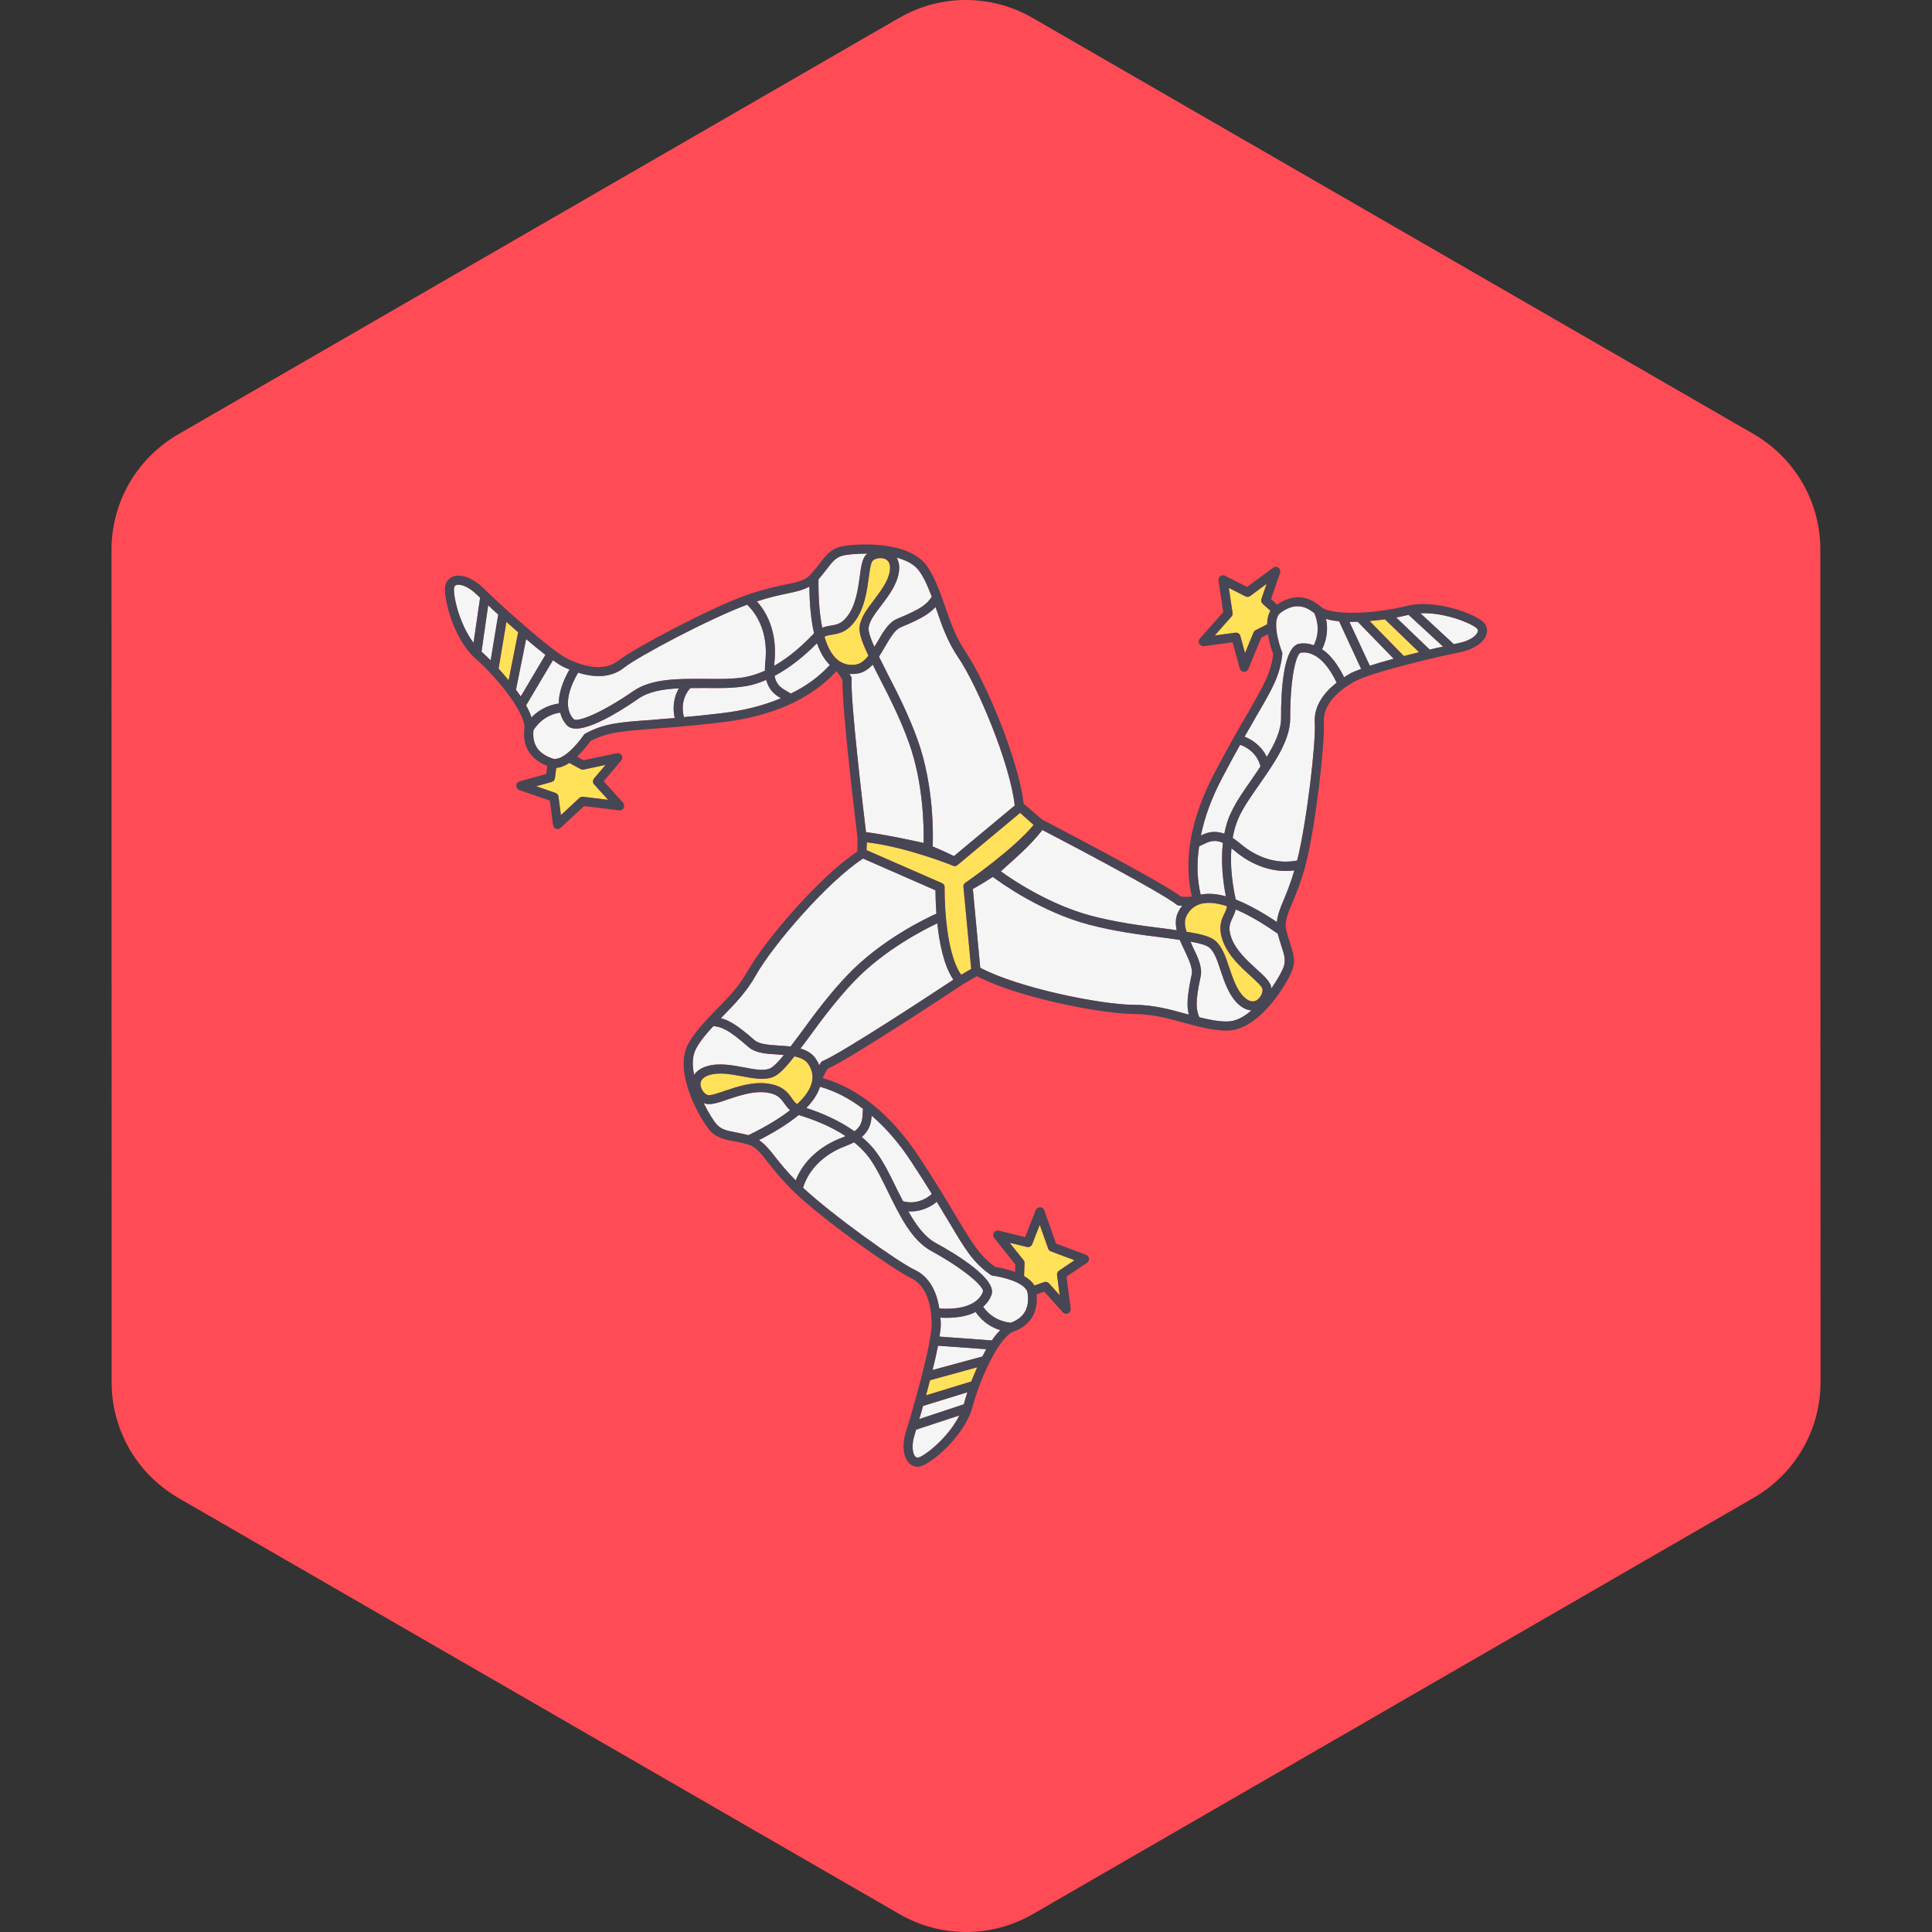 <?xml version="1.0" encoding="iso-8859-1"?>
<!-- Generator: Adobe Illustrator 19.0.0, SVG Export Plug-In . SVG Version: 6.00 Build 0)  -->
<svg xmlns="http://www.w3.org/2000/svg" xmlns:xlink="http://www.w3.org/1999/xlink" version="1.1" id="Layer_1" x="0px" y="0px" viewBox="0 0 512 512" style="enable-background:new 0 0 512 512;" xml:space="preserve">
<rect x="0" y="0" width="512" height="512" fill="#333333" stroke="none"/>
<path style="fill:#FF4B55;" d="M482.435,296.744l-0.014-81.491l-0.005-27.164l-0.008-42.485  c-0.001-11.607-5.715-22.388-15.14-28.946c-0.812-0.565-1.642-1.11-2.509-1.611l-23.711-13.684l-22.198-12.81L400.98,78.24  l-94.999-54.826l-19.995-11.539l-12.39-7.151c-10.918-6.301-24.37-6.298-35.287,0.006l-12.307,7.108l-19.995,11.548L111.02,78.247  L81.076,95.544l-22.191,12.818l-11.697,6.756c-0.841,0.486-1.648,1.015-2.439,1.561c-9.465,6.556-15.201,17.365-15.2,29.001  l0.007,42.41l0.005,27.164l0.014,81.491l0.005,27.164l0.007,42.486c0.003,11.607,5.715,22.388,15.14,28.946  c0.812,0.565,1.642,1.11,2.509,1.611l23.377,13.491l22.198,12.811l18.204,10.506l94.999,54.826l19.995,11.539l12.39,7.151  c10.92,6.301,24.37,6.298,35.287-0.006l12.307-7.108l19.995-11.548l94.989-54.863l27.325-15.782l22.191-12.818l14.319-8.27  c0.841-0.486,1.648-1.015,2.439-1.561c9.465-6.556,15.201-17.365,15.2-29.001l-0.008-42.41L482.435,296.744z"/>
<g>
	<path style="fill:#FFE15A;" d="M257.382,256.78l-2.673,1.545c-4.63-6.667-4.376-22.974-4.376-23.159   c0.049-0.484-0.241-0.919-0.677-1.112l-20.031-8.766l0.114-2.057c10.446,1.205,22.52,6.063,22.688,6.147   c0.411,0.26,0.93,0.195,1.297-0.109l16.62-13.857l3.577,3.197c-5.182,6.366-17.791,15.158-17.955,15.248   c-0.446,0.192-0.686,0.657-0.644,1.132L257.382,256.78z"/>
	<path style="fill:#FFE15A;" d="M330.062,158.044c0.407,0.209,0.898,0.169,1.268-0.105l4.343-3.215l-1.38,4.009   c-0.155,0.456-0.021,0.965,0.339,1.295l2.046,1.827c-0.607,1.026-0.847,2.289-0.872,3.605l-3.03,1.538   c-0.256,0.131-0.46,0.35-0.57,0.616l-2.261,5.472l-1.238-4.538c-0.159-0.597-0.729-0.962-1.328-0.88l-5.455,0.746l4.426-5.015   c0.236-0.269,0.341-0.626,0.289-0.978l-0.986-6.622L330.062,158.044z"/>
	<path style="fill:#FFE15A;" d="M280.658,336.743c-0.38,0.255-0.584,0.704-0.524,1.16l0.704,5.357l-2.835-3.152   c-0.324-0.356-0.834-0.486-1.296-0.332l-2.591,0.901c-0.602-1.028-1.59-1.852-2.729-2.512l0.126-3.397   c0.009-0.287-0.082-0.571-0.262-0.799l-3.688-4.632l4.569,1.12c0.6,0.151,1.195-0.17,1.415-0.735l1.994-5.131l2.236,6.305   c0.12,0.337,0.382,0.602,0.716,0.727l6.268,2.352L280.658,336.743z"/>
	<path style="fill:#FFE15A;" d="M148.004,211.115c-0.059-0.454-0.369-0.836-0.802-0.987l-5.107-1.765l4.088-1.128   c0.464-0.13,0.807-0.529,0.877-1.011l0.351-2.721c1.19-0.079,2.367-0.595,3.468-1.32l2.983,1.631   c0.254,0.137,0.549,0.181,0.831,0.122l5.792-1.23l-3.043,3.587c-0.404,0.469-0.381,1.145,0.025,1.593l3.698,4.078l-6.638-0.817   c-0.356-0.044-0.71,0.074-0.97,0.315l-4.905,4.558L148.004,211.115z"/>
</g>
<g>
	<path style="fill:#F5F5F5;" d="M254.249,375.104c-2.949,5.947-9.332,10.88-10.928,11.169c-0.29,0.049-0.532-0.049-0.774-0.29   c-0.726-0.822-1.063-3.047-0.096-5.996c0.096-0.29,0.194-0.677,0.339-1.112L254.249,375.104z"/>
	<path style="fill:#F5F5F5;" d="M256.376,368.963c-0.387,1.161-0.726,2.321-0.967,3.192l-11.798,3.916   c0.339-1.063,0.677-2.224,1.016-3.482L256.376,368.963z"/>
</g>
<path style="fill:#FFE15A;" d="M258.987,362.339c-0.58,1.306-1.112,2.563-1.596,3.771l-11.992,3.675  c0.339-1.306,0.726-2.659,1.063-4.013L258.987,362.339z"/>
<g>
	<path style="fill:#F5F5F5;" d="M261.357,357.551c-0.339,0.629-0.677,1.257-1.016,1.934l-13.2,3.578   c0.58-2.273,1.063-4.497,1.451-6.431L261.357,357.551z"/>
	<path style="fill:#F5F5F5;" d="M265.08,352.522c-0.774,0.726-1.498,1.645-2.224,2.708l-13.877-1.015   c0.194-1.257,0.339-2.369,0.339-3.192c0-0.629-0.047-1.208-0.096-1.837c0.532,0.049,1.112,0.049,1.596,0.049   c3.482,0,5.948-0.629,7.737-1.547C260.535,350.588,263.098,351.894,265.08,352.522z"/>
	<path style="fill:#F5F5F5;" d="M267.885,350.539c-0.871-0.097-4.739-0.484-7.35-4.255c1.306-1.112,1.934-2.321,2.224-3.143   c1.451-4.061-8.655-10.396-14.845-13.781c-2.902-1.596-5.174-4.739-7.204-8.365c0.241,0.049,0.435,0.049,0.677,0.049   c3.094,0,5.561-1.451,6.867-2.563c1.161,1.934,2.224,3.724,3.192,5.271c4.4,7.447,6.431,10.831,11.122,14.12   c0.145,0.097,0.339,0.194,0.532,0.194c2.272,0.29,8.849,1.741,9.236,4.642C272.865,346.672,271.414,349.186,267.885,350.539z"/>
	<path style="fill:#F5F5F5;" d="M260.486,342.319c-0.532,1.547-2.755,5.029-11.557,4.449c-0.774-5.029-2.998-8.606-6.528-10.251   c-4.594-2.176-21.759-14.459-29.593-21.759c1.547-4.932,5.61-8.945,11.363-11.073c0.822-0.339,1.547-0.629,2.176-0.967   c1.547,1.257,2.95,2.659,4.11,4.255c1.79,2.514,3.337,5.706,4.98,9.091c3.047,6.19,6.19,12.62,11.314,15.425   C256.231,336.711,260.922,341.207,260.486,342.319z"/>
	<path style="fill:#F5F5F5;" d="M246.947,316.401c-0.919,0.918-3.965,2.998-7.639,1.934c-0.581-1.112-1.112-2.224-1.692-3.337   c-1.692-3.482-3.288-6.769-5.222-9.429c-1.112-1.596-2.514-2.998-4.013-4.255c2.176-1.886,2.514-3.916,2.611-5.657   c3.82,3.288,7.398,7.398,10.686,12.475C243.755,311.276,245.447,313.983,246.947,316.401z"/>
	<path style="fill:#F5F5F5;" d="M228.717,293.867c-0.049,0.387-0.096,0.822-0.096,1.257c-0.096,1.645-0.241,3.24-2.176,4.69   c-4.061-2.902-8.753-4.884-12.765-6.19c1.837-1.886,3.047-3.771,3.626-5.608c0,0,0,0,0.049,0   C221.319,289.13,225.139,291.112,228.717,293.867z"/>
	<path style="fill:#F5F5F5;" d="M224.076,301.073c-0.241,0.096-0.435,0.241-0.725,0.339c-6.045,2.224-10.492,6.335-12.475,11.412   c-2.369-2.369-4.061-4.498-5.416-6.19c-1.498-1.934-2.757-3.433-4.304-4.498c4.351-2.224,7.833-4.449,10.493-6.624   c0.049,0,0.049,0,0.096,0C215.517,296.673,220.111,298.414,224.076,301.073z"/>
	<path style="fill:#F5F5F5;" d="M209.376,294.206c-2.514,1.983-6.045,4.206-11.024,6.624c-1.161-0.29-2.321-0.532-3.288-0.725   c-2.369-0.435-3.916-0.774-5.126-2.128c-0.725-0.774-2.127-2.949-3.482-5.706c0.194,0.096,0.387,0.194,0.581,0.241   c1.402,0.339,3.384-0.29,5.851-1.161c3.047-1.016,6.769-2.273,10.155-1.837c3.047,0.387,3.868,1.596,4.835,2.949   C208.311,293.046,208.747,293.675,209.376,294.206z"/>
</g>
<path style="fill:#FFE15A;" d="M215.129,286.953c-0.387,1.5-1.451,3.385-3.869,5.657c-0.58-0.387-0.967-0.918-1.402-1.547  c-1.063-1.5-2.418-3.385-6.479-3.916c-3.916-0.532-7.978,0.822-11.267,1.934c-1.837,0.629-3.771,1.306-4.545,1.112  c-0.822-0.194-1.886-1.498-1.934-2.804c-0.049-1.5,1.306-2.176,2.418-2.514c2.514-0.774,5.561-0.194,8.559,0.339  c3.047,0.58,5.947,1.112,8.269,0.194c1.596-0.629,3.433-2.611,5.657-5.464c1.547,0.339,2.853,0.871,3.626,1.982  C215.274,283.52,215.564,285.212,215.129,286.953z"/>
<g>
	<path style="fill:#F5F5F5;" d="M207.731,279.604c-1.498,1.837-2.804,3.192-3.771,3.578c-1.645,0.677-4.208,0.194-6.916-0.339   c-3.094-0.58-6.624-1.208-9.671-0.29c-1.837,0.532-2.853,1.451-3.433,2.321c-0.532-2.659-0.532-5.222,0.677-7.253   c1.208-2.127,2.804-3.916,4.449-5.706c2.176,0.29,3.771,0.726,9.284,5.561c1.886,1.643,4.932,1.837,7.882,1.982   C206.715,279.506,207.248,279.555,207.731,279.604z"/>
	<path style="fill:#F5F5F5;" d="M252.653,259.633c-5.416,3.578-29.544,19.438-34.573,21.518c-0.241,0.096-0.435,0.29-0.58,0.484   c-0.145,0.241-0.241,0.435-0.387,0.677c-0.241-0.629-0.58-1.208-0.967-1.79c-0.967-1.402-2.418-2.176-4.014-2.659   c0.726-0.918,1.451-1.886,2.224-2.949c3.482-4.787,7.494-10.155,12.089-14.941c7.882-8.22,18.422-13.636,21.953-15.28   C248.929,249.817,250.09,255.861,252.653,259.633z"/>
	<path style="fill:#F5F5F5;" d="M248.155,242.129c-2.514,1.112-14.457,6.769-23.452,16.151c-4.739,4.932-8.946,10.59-12.282,15.183   c-1.016,1.353-1.983,2.659-2.902,3.868c-1.063-0.096-2.128-0.194-3.143-0.241c-2.659-0.194-5.174-0.339-6.431-1.451   c-4.642-4.061-6.818-5.271-8.898-5.802c0.194-0.194,0.339-0.387,0.532-0.58c3.047-3.095,6.238-6.335,8.753-10.831   c4.351-7.785,18.906-24.758,28.383-30.899l19.197,8.414C247.914,237.1,247.963,239.372,248.155,242.129z"/>
	<path style="fill:#F5F5F5;" d="M125.488,170.347c-4.003-5.296-5.562-13.21-5.109-14.767c0.086-0.281,0.281-0.454,0.605-0.562   c1.06-0.281,3.2,0.41,5.407,2.593c0.216,0.216,0.519,0.476,0.844,0.8L125.488,170.347z"/>
	<path style="fill:#F5F5F5;" d="M130.03,174.995c-0.865-0.865-1.752-1.686-2.423-2.292l1.768-12.305   c0.8,0.779,1.687,1.6,2.661,2.464L130.03,174.995z"/>
</g>
<path style="fill:#FFE15A;" d="M134.79,180.291c-0.908-1.102-1.796-2.141-2.661-3.113l2.072-12.37  c1.016,0.886,2.054,1.837,3.114,2.746L134.79,180.291z"/>
<g>
	<path style="fill:#F5F5F5;" d="M138.014,184.55c-0.411-0.584-0.822-1.167-1.276-1.773l2.698-13.409   c1.773,1.535,3.548,2.962,5.105,4.171L138.014,184.55z"/>
	<path style="fill:#F5F5F5;" d="M140.848,190.128c-0.304-1.016-0.801-2.076-1.428-3.2l7.109-11.962   c1.038,0.735,1.968,1.361,2.704,1.728c0.562,0.281,1.103,0.497,1.687,0.735c-0.281,0.454-0.54,0.973-0.756,1.406   c-1.556,3.114-2.096,5.602-2.073,7.613C144.61,186.925,142.297,188.635,140.848,190.128z"/>
	<path style="fill:#F5F5F5;" d="M141.37,193.522c0.475-0.735,2.551-4.023,7.091-4.674c0.411,1.665,1.212,2.768,1.818,3.394   c2.985,3.113,13.168-3.098,18.962-7.122c2.724-1.882,6.551-2.511,10.703-2.707c-0.151,0.195-0.237,0.367-0.346,0.584   c-1.383,2.768-1.187,5.622-0.776,7.288c-2.249,0.174-4.325,0.326-6.141,0.5c-8.628,0.609-12.564,0.913-17.601,3.64   c-0.151,0.086-0.324,0.216-0.411,0.39c-1.275,1.903-5.511,7.138-8.28,6.187C142.604,199.707,141.003,197.285,141.37,193.522z"/>
	<path style="fill:#F5F5F5;" d="M152.029,190.578c-1.147-1.167-3.267-4.712,1.185-12.327c4.845,1.555,9.04,1.165,12.088-1.258   c3.999-3.137,22.658-13.005,32.69-16.75c3.72,3.588,5.496,9.015,4.827,15.113c-0.065,0.887-0.129,1.666-0.107,2.378   c-1.816,0.822-3.698,1.451-5.643,1.776c-3.049,0.477-6.596,0.435-10.358,0.392c-6.898-0.041-14.056-0.102-18.856,3.229   C158.949,189.277,152.829,191.464,152.029,190.578z"/>
	<path style="fill:#F5F5F5;" d="M181.265,190.048c-0.411-1.232-0.91-4.887,1.685-7.699c1.255-0.022,2.487-0.001,3.74-0.024   c3.871,0.042,7.525,0.084,10.77-0.459c1.924-0.281,3.805-0.91,5.6-1.688c0.715,2.789,2.381,3.999,3.894,4.864   c-4.649,1.948-9.925,3.313-15.936,3.985C187.277,189.483,184.098,189.787,181.265,190.048z"/>
	<path style="fill:#F5F5F5;" d="M209.57,183.81c-0.325-0.216-0.692-0.454-1.082-0.649c-1.427-0.821-2.79-1.665-3.224-4.043   c4.411-2.337,8.28-5.647,11.242-8.654c0.866,2.487,2.013,4.411,3.397,5.751c0,0,0,0-0.021,0.044   C217.115,179.309,213.635,181.839,209.57,183.81z"/>
	<path style="fill:#F5F5F5;" d="M205.2,176.437c0.021-0.26-0.021-0.497,0.021-0.8c0.711-6.401-0.978-12.218-4.634-16.261   c3.179-1.061,5.838-1.625,7.958-2.079c2.399-0.476,4.303-0.931,5.946-1.841c0.045,4.887,0.479,8.996,1.237,12.348   c-0.021,0.044-0.021,0.044-0.044,0.086C212.96,170.746,209.35,174.078,205.2,176.437z"/>
	<path style="fill:#F5F5F5;" d="M217.911,166.355c-0.65-3.135-1.062-7.287-1-12.823c0.779-0.909,1.513-1.838,2.118-2.618   c1.448-1.924,2.442-3.158,4.194-3.634c1.016-0.304,3.589-0.585,6.661-0.565c-0.172,0.13-0.346,0.26-0.476,0.411   c-0.93,1.103-1.253,3.158-1.577,5.752c-0.452,3.179-0.992,7.072-2.894,9.905c-1.707,2.552-3.157,2.748-4.8,3.008   C219.425,165.922,218.667,166.03,217.911,166.355z"/>
</g>
<path style="fill:#FFE15A;" d="M221.828,174.744c-1.168-1.016-2.379-2.81-3.333-5.99c0.605-0.346,1.253-0.455,2.011-0.562  c1.816-0.281,4.109-0.65,6.399-4.046c2.227-3.265,2.83-7.504,3.304-10.943c0.259-1.924,0.517-3.958,1.036-4.564  c0.541-0.649,2.183-1.017,3.373-0.477c1.362,0.626,1.363,2.141,1.17,3.287c-0.432,2.596-2.312,5.061-4.128,7.505  c-1.881,2.466-3.653,4.824-3.868,7.311c-0.151,1.708,0.801,4.238,2.359,7.503c-0.995,1.233-2.053,2.163-3.394,2.358  C224.834,176.408,223.191,175.911,221.828,174.744z"/>
<g>
	<path style="fill:#F5F5F5;" d="M231.709,171.41c-0.973-2.162-1.602-3.935-1.516-4.974c0.129-1.773,1.707-3.85,3.393-6.035   c1.902-2.509,4.041-5.386,4.581-8.521c0.345-1.882-0.023-3.2-0.542-4.109c2.617,0.712,4.91,1.858,6.186,3.846   c1.363,2.032,2.251,4.259,3.117,6.529c-1.232,1.817-2.334,3.049-9.124,5.821c-2.313,0.952-3.848,3.592-5.296,6.165   C232.25,170.545,231.969,170.998,231.709,171.41z"/>
	<path style="fill:#F5F5F5;" d="M229.501,220.52c-0.781-6.443-4.186-35.117-3.8-40.545c0.021-0.26-0.065-0.519-0.172-0.735   c-0.151-0.237-0.281-0.411-0.432-0.649c0.67,0.065,1.341,0.021,2.033-0.066c1.687-0.239,3.027-1.191,4.173-2.402   c0.497,1.06,1.038,2.141,1.645,3.308c2.727,5.254,5.735,11.243,7.964,17.491c3.831,10.725,3.966,22.575,3.859,26.468   C240.031,222.351,234.545,221.177,229.501,220.52z"/>
	<path style="fill:#F5F5F5;" d="M247.169,224.32c0.129-2.746,0.405-15.959-3.968-28.197c-2.294-6.443-5.476-12.735-8.094-17.773   c-0.757-1.513-1.493-2.962-2.164-4.324c0.562-0.909,1.123-1.817,1.621-2.703c1.361-2.293,2.614-4.478,4.171-5.105   c5.708-2.338,7.762-3.744,9.167-5.366c0.086,0.26,0.195,0.476,0.281,0.735c1.407,4.108,2.879,8.411,5.778,12.67   c5.02,7.372,13.699,27.977,14.957,39.201l-16.106,13.414C251.776,226.351,249.721,225.379,247.169,224.32z"/>
	<path style="fill:#F5F5F5;" d="M376.419,162.518c6.632-0.307,14.042,2.879,15.07,4.134c0.182,0.23,0.216,0.489,0.121,0.817   c-0.367,1.033-2.147,2.408-5.196,2.994c-0.301,0.056-0.686,0.159-1.136,0.244L376.419,162.518z"/>
	<path style="fill:#F5F5F5;" d="M370.017,163.638c1.202-0.225,2.382-0.492,3.259-0.704l9.15,8.415   c-1.095,0.22-2.273,0.487-3.536,0.802L370.017,163.638z"/>
</g>
<path style="fill:#FFE15A;" d="M362.958,164.57c1.423-0.126,2.781-0.271,4.071-0.435l9.034,8.701  c-1.306,0.337-2.677,0.656-4.025,1.017L362.958,164.57z"/>
<g>
	<path style="fill:#F5F5F5;" d="M357.622,164.821c0.714-0.009,1.428-0.019,2.184-0.051l9.535,9.805   c-2.268,0.596-4.449,1.252-6.327,1.853L357.622,164.821z"/>
	<path style="fill:#F5F5F5;" d="M351.418,164.007c1.01,0.325,2.166,0.512,3.447,0.631l5.847,12.627   c-1.193,0.441-2.236,0.855-2.954,1.253c-0.55,0.305-1.033,0.629-1.56,0.976c-0.216-0.489-0.497-0.996-0.732-1.418   c-1.69-3.044-3.437-4.895-5.107-6.013C351.933,168.92,351.831,166.045,351.418,164.007z"/>
	<path style="fill:#F5F5F5;" d="M348.323,162.517c0.337,0.807,1.877,4.378-0.154,8.491c-1.606-0.602-2.968-0.565-3.828-0.42   c-4.255,0.702-4.889,12.613-4.845,19.667c0.013,3.312-1.632,6.823-3.818,10.36c-0.075-0.235-0.169-0.404-0.286-0.615   c-1.502-2.706-3.968-4.158-5.573-4.76c1.128-1.953,2.176-3.751,3.059-5.349c4.375-7.462,6.349-10.88,6.947-16.577   c0.015-0.174,0.005-0.39-0.089-0.559c-0.85-2.128-2.773-8.581-0.424-10.328C342.525,160.039,345.426,160.088,348.323,162.517z"/>
	<path style="fill:#F5F5F5;" d="M344.727,172.975c1.611-0.286,5.735-0.031,9.499,7.945c-4.021,3.117-6.071,6.798-5.795,10.682   c0.327,5.072-2.081,26.042-4.662,36.435c-5.064,1.041-10.543-0.564-15.197-4.561c-0.695-0.555-1.301-1.048-1.902-1.433   c0.349-1.963,0.894-3.87,1.726-5.658c1.331-2.784,3.369-5.686,5.531-8.766c3.933-5.667,8.03-11.537,7.995-17.379   C341.887,179.417,343.543,173.134,344.727,172.975z"/>
	<path style="fill:#F5F5F5;" d="M328.636,197.391c1.25,0.357,4.546,2.012,5.399,5.741c-0.691,1.047-1.405,2.052-2.096,3.099   c-2.223,3.169-4.324,6.161-5.71,9.143c-0.856,1.747-1.401,3.653-1.773,5.573c-2.706-0.987-4.645-0.297-6.213,0.462   c1.021-4.936,2.878-10.058,5.721-15.398C325.704,202.668,327.25,199.875,328.636,197.391z"/>
	<path style="fill:#F5F5F5;" d="M317.781,224.266c0.362-0.145,0.766-0.315,1.146-0.526c1.485-0.714,2.95-1.361,5.157-0.374   c-0.566,4.96-0.023,10.022,0.784,14.165c-2.541-0.691-4.776-0.834-6.664-0.449c0,0,0,0-0.024-0.042   C317.229,233.034,317.109,228.733,317.781,224.266z"/>
	<path style="fill:#F5F5F5;" d="M326.334,224.827c0.201,0.165,0.422,0.264,0.647,0.47c4.879,4.205,10.631,6.1,16.032,5.369   c-0.922,3.222-1.961,5.733-2.783,7.739c-0.964,2.249-1.665,4.076-1.843,5.945c-4.056-2.726-7.692-4.69-10.885-5.96   c-0.024-0.042-0.024-0.042-0.047-0.085C326.64,234.447,325.933,229.585,326.334,224.827z"/>
	<path style="fill:#F5F5F5;" d="M327.465,241.013c2.954,1.236,6.612,3.243,11.143,6.424c0.31,1.156,0.661,2.287,0.962,3.227   c0.77,2.283,1.225,3.8,0.627,5.514c-0.325,1.01-1.546,3.292-3.299,5.813c-0.01-0.216-0.019-0.432-0.07-0.625   c-0.385-1.391-1.897-2.818-3.854-4.553c-2.367-2.171-5.272-4.816-6.534-7.987c-1.14-2.85-0.482-4.156,0.232-5.66   C326.966,242.506,327.305,241.82,327.465,241.013z"/>
</g>
<path style="fill:#FFE15A;" d="M318.33,239.502c1.498-0.389,3.664-0.374,6.824,0.637c-0.056,0.695-0.334,1.291-0.672,1.977  c-0.795,1.657-1.786,3.756-0.28,7.567c1.436,3.683,4.59,6.577,7.159,8.913c1.441,1.301,2.972,2.664,3.178,3.434  c0.23,0.812-0.395,2.377-1.513,3.053c-1.287,0.77-2.537-0.085-3.372-0.893c-1.897-1.823-2.868-4.769-3.858-7.648  c-0.971-2.945-1.914-5.74-3.844-7.323c-1.323-1.09-3.949-1.735-7.523-2.294c-0.455-1.517-0.624-2.917-0.026-4.133  C315.258,241.042,316.598,239.966,318.33,239.502z"/>
<g>
	<path style="fill:#F5F5F5;" d="M315.495,249.537c2.334,0.419,4.151,0.904,4.959,1.561c1.39,1.108,2.211,3.584,3.06,6.211   c0.995,2.987,2.158,6.378,4.44,8.596c1.357,1.348,2.653,1.791,3.695,1.876c-2.067,1.756-4.308,2.999-6.671,2.928   c-2.447-0.025-4.785-0.551-7.148-1.12c-0.802-2.043-1.196-3.649,0.356-10.816c0.522-2.447-0.787-5.205-2.092-7.854   C315.903,250.473,315.687,249.983,315.495,249.537z"/>
	<path style="fill:#F5F5F5;" d="M276.233,219.954c5.757,2.999,31.334,16.398,35.593,19.786c0.201,0.165,0.465,0.24,0.705,0.272   c0.281,0.01,0.497,0,0.78,0.01c-0.432,0.516-0.775,1.093-1.095,1.713c-0.757,1.526-0.73,3.17-0.377,4.8   c-1.155-0.189-2.353-0.354-3.659-0.514c-5.875-0.721-12.515-1.625-18.931-3.318c-11.012-2.902-20.863-9.49-24.015-11.778   C268.711,227.818,273.309,223.788,276.233,219.954z"/>
	<path style="fill:#F5F5F5;" d="M263.111,232.38c2.193,1.658,12.935,9.356,25.503,12.667c6.612,1.75,13.6,2.682,19.236,3.37   c1.677,0.231,3.288,0.442,4.79,0.66c0.431,0.977,0.863,1.954,1.313,2.865c1.122,2.419,2.216,4.689,1.853,6.327   c-1.298,6.03-1.3,8.519-0.755,10.596c-0.264-0.075-0.502-0.109-0.766-0.184c-4.184-1.162-8.566-2.379-13.718-2.396   c-8.919-0.026-30.822-4.515-40.791-9.821l-1.959-20.868C258.831,235.032,260.794,233.887,263.111,232.38z"/>
</g>
<path style="fill:#464655;" d="M393.697,165.647c-0.117-0.211-0.211-0.38-0.347-0.526c-1.873-2.278-12.833-6.481-20.607-4.545  c-8.393,2.116-19.821,2.652-22.651,0.241c-3.628-3.209-7.657-3.335-11.641-0.62l-1.608-1.436l2.386-6.931  c0.112-0.332,0.075-0.687-0.087-0.98c-0.082-0.149-0.197-0.282-0.342-0.389c-0.427-0.314-1.008-0.312-1.435,0.002l-6.872,5.086  l-5.833-2.964c-0.404-0.205-0.887-0.169-1.253,0.096c-0.367,0.264-0.556,0.711-0.489,1.157l1.248,8.383l-6.206,7.031  c-0.335,0.38-0.399,0.926-0.16,1.371c0.24,0.291,0.729,0.695,1.228,0.627l7.624-1.043l1.891,6.933  c0.141,0.512,0.576,0.857,1.09,0.889c0.515,0.032,0.995-0.266,1.193-0.744l3.443-8.333l1.746-0.886  c0.357,2.323,1.082,4.436,1.391,5.265c-0.584,5.025-2.521,8.311-6.567,15.37c-2.359,4.019-5.24,8.993-9,16.167  c-6.26,11.937-8.275,22.954-5.991,32.747c-0.69,0.051-1.728,0.074-2.813,0.012c-5.771-4.318-35.569-19.743-36.832-20.424  c-0.07-0.036-4.916-4.198-4.916-4.198c-1.343-11.751-10.107-32.4-15.29-40.115c-2.748-4.021-4.154-8.129-5.518-12.108  c-1.3-3.676-2.468-7.178-4.61-10.465c-4.76-7.35-19.66-6.307-23.249-5.397c-2.552,0.671-3.935,2.467-5.512,4.544  c-0.627,0.822-1.34,1.708-2.226,2.725c-1.47,1.645-3.524,2.077-6.833,2.749c-2.594,0.541-5.86,1.235-10.12,2.728  c-9.99,3.55-29.881,14.154-34.118,17.443c-4.173,3.267-10.25,1.042-13.494-0.579c-4.585-2.291-18.43-14.936-22.194-18.654  c-2.618-2.551-5.581-3.76-7.764-3.175c-0.93,0.239-1.665,0.844-2.054,1.623c-0.107,0.216-0.194,0.389-0.237,0.584  c-0.821,2.833,1.908,14.25,7.9,19.567c6.489,5.728,13.391,14.851,13.004,18.549c-0.596,4.806,1.577,8.202,6.07,9.954l-0.275,2.138  l-7.066,1.949c-0.337,0.095-0.609,0.326-0.759,0.626c-0.076,0.152-0.121,0.322-0.126,0.502c-0.016,0.53,0.312,1.008,0.814,1.182  l8.079,2.793l0.852,6.488c0.057,0.449,0.362,0.827,0.789,0.98c0.425,0.154,0.901,0.056,1.231-0.251l6.21-5.768l9.307,1.145  c0.502,0.061,0.99-0.195,1.221-0.644c0.105-0.362,0.161-0.993-0.176-1.368l-5.171-5.7l4.65-5.479  c0.344-0.406,0.382-0.96,0.117-1.401c-0.264-0.444-0.782-0.67-1.288-0.565l-8.82,1.871l-1.717-0.94  c1.715-1.607,3.048-3.4,3.557-4.124c4.475-2.359,8.281-2.621,16.391-3.272c4.649-0.326,10.38-0.761,18.424-1.716  c13.385-1.585,23.612-6.151,30.399-13.57c0.432,0.54,1.038,1.383,1.601,2.313c-0.3,7.202,3.821,40.501,3.974,41.929  c0.009,0.075-0.071,3.598-0.071,3.598c-9.91,6.482-24.398,23.45-28.975,31.518c-2.369,4.255-5.416,7.349-8.365,10.347  c-2.708,2.804-5.319,5.416-7.302,8.8c-4.449,7.543,3.143,20.406,5.561,23.21c1.741,1.982,3.965,2.418,6.528,2.902  c1.016,0.194,2.127,0.435,3.433,0.774c2.128,0.58,3.433,2.224,5.512,4.884c1.645,2.079,3.723,4.69,6.963,7.833  c7.639,7.35,26.014,20.406,30.85,22.726c4.787,2.273,5.512,8.704,5.512,12.33c0,5.126-5.126,23.162-6.769,28.191  c-1.112,3.482-0.871,6.673,0.629,8.365c0.629,0.726,1.498,1.112,2.369,1.112c0.241,0,0.435,0,0.629-0.049  c2.902-0.532,11.895-8.075,13.975-15.812c2.224-8.365,7.302-18.616,10.783-19.922c4.566-1.615,6.633-5.076,6.192-9.877l2.036-0.71  l4.901,5.45c0.236,0.26,0.565,0.399,0.9,0.399c0.17,0,0.342-0.035,0.505-0.111c0.481-0.222,0.762-0.73,0.694-1.256l-1.112-8.476  l5.423-3.661c0.375-0.252,0.579-0.694,0.524-1.142c-0.052-0.449-0.351-0.831-0.775-0.99l-7.935-2.978l-3.135-8.838  c-0.17-0.477-0.616-0.799-1.121-0.805c-0.371,0.069-0.961,0.3-1.145,0.77l-2.788,7.173l-6.979-1.712  c-0.517-0.125-1.03,0.087-1.306,0.522c-0.279,0.435-0.25,0.999,0.071,1.405l5.615,7.054l-0.072,1.956  c-2.204-0.815-4.404-1.207-5.279-1.338c-4.11-2.949-6.045-6.237-10.251-13.2c-2.369-4.014-5.32-8.946-9.767-15.716  c-7.398-11.267-16.053-18.375-25.724-21.132c0.29-0.629,0.774-1.547,1.355-2.466c6.576-2.95,34.526-21.518,35.734-22.291  c0.018-0.011,0.015-0.039,0.031-0.05l3.78-2.184c10.481,5.517,32.389,9.941,41.662,10.027c4.87,0.006,9.054,1.168,13.108,2.292  c3.766,1.006,7.317,2.022,11.238,2.113c8.754,0.229,16.317-12.652,17.595-16.127c0.888-2.484,0.19-4.64-0.631-7.116  c-0.324-0.982-0.652-2.072-0.99-3.378c-0.525-2.142,0.279-4.081,1.595-7.191c1.02-2.447,2.294-5.532,3.469-9.89  c2.719-10.247,5.216-32.649,4.899-38.003c-0.336-5.289,4.935-9.044,8.105-10.803c4.481-2.488,22.739-6.759,27.934-7.763  c3.584-0.717,6.257-2.478,7.009-4.61C394.203,167.357,394.119,166.408,393.697,165.647z M335.804,165.462L332.772,167  c-0.256,0.131-0.46,0.35-0.57,0.616l-2.261,5.472l-1.238-4.538c-0.159-0.597-0.729-0.962-1.328-0.88l-5.455,0.746l4.426-5.015  c0.237-0.269,0.341-0.626,0.289-0.978l-0.986-6.622l4.411,2.242c0.407,0.209,0.898,0.169,1.268-0.104l4.343-3.215l-1.38,4.009  c-0.155,0.456-0.02,0.965,0.337,1.295l2.046,1.827C336.068,162.882,335.828,164.145,335.804,165.462z M332.88,189.892  c4.375-7.462,6.349-10.88,6.948-16.577c0.014-0.174,0.005-0.39-0.089-0.559c-0.85-2.128-2.773-8.581-0.424-10.328  c3.209-2.389,6.111-2.341,9.008,0.087c0.337,0.807,1.877,4.378-0.154,8.491c-1.606-0.601-2.968-0.565-3.828-0.42  c-4.255,0.704-4.889,12.613-4.845,19.668c0.013,3.312-1.632,6.823-3.818,10.36c-0.075-0.235-0.169-0.404-0.286-0.616  c-1.502-2.705-3.968-4.158-5.573-4.76C330.949,193.287,331.996,191.489,332.88,189.892z M323.965,206.013  c1.74-3.343,3.285-6.137,4.671-8.621c1.25,0.357,4.546,2.012,5.399,5.741c-0.691,1.047-1.405,2.052-2.096,3.099  c-2.223,3.169-4.324,6.161-5.71,9.143c-0.856,1.747-1.401,3.654-1.773,5.575c-2.706-0.987-4.645-0.297-6.213,0.462  C319.265,216.475,321.122,211.351,323.965,206.013z M317.781,224.265c0.361-0.145,0.766-0.315,1.146-0.525  c1.485-0.714,2.95-1.361,5.157-0.374c-0.566,4.96-0.023,10.022,0.784,14.165c-2.541-0.691-4.776-0.834-6.664-0.449  c0,0,0,0-0.024-0.042C317.229,233.034,317.109,228.733,317.781,224.265z M312.53,240.012c0.282,0.01,0.497,0,0.78,0.01  c-0.432,0.516-0.775,1.093-1.095,1.713c-0.756,1.526-0.73,3.17-0.377,4.8c-1.155-0.189-2.353-0.354-3.659-0.514  c-5.875-0.721-12.515-1.625-18.93-3.318c-11.013-2.902-20.863-9.49-24.015-11.778c3.028-2.885,7.41-6.286,11-10.972  c5.757,2.998,31.334,16.398,35.593,19.786C312.028,239.903,312.29,239.978,312.53,240.012z M257.382,256.78l-2.673,1.545  c-4.63-6.667-4.376-22.974-4.376-23.159c0.049-0.484-0.241-0.919-0.677-1.112l-20.031-8.766l0.114-2.057  c10.446,1.205,22.52,6.063,22.688,6.147c0.411,0.26,0.93,0.195,1.297-0.109l16.62-13.857l3.577,3.197  c-5.182,6.366-17.791,15.158-17.955,15.248c-0.446,0.192-0.686,0.657-0.644,1.132L257.382,256.78z M247.902,160.851  c0.086,0.26,0.195,0.476,0.281,0.735c1.407,4.109,2.879,8.411,5.778,12.67c5.02,7.372,13.699,27.977,14.957,39.201l-16.106,13.414  c-1.038-0.519-3.093-1.491-5.645-2.549c0.129-2.747,0.405-15.959-3.968-28.197c-2.294-6.443-5.476-12.735-8.094-17.773  c-0.757-1.513-1.493-2.962-2.164-4.324c0.562-0.909,1.123-1.817,1.621-2.703c1.361-2.293,2.614-4.478,4.171-5.105  C244.444,163.879,246.497,162.473,247.902,160.851z M243.812,151.619c1.363,2.032,2.251,4.259,3.117,6.529  c-1.232,1.817-2.334,3.05-9.124,5.821c-2.313,0.952-3.848,3.592-5.296,6.165c-0.26,0.411-0.541,0.865-0.8,1.276  c-0.973-2.162-1.602-3.935-1.516-4.974c0.129-1.773,1.707-3.85,3.393-6.035c1.902-2.509,4.041-5.386,4.581-8.521  c0.346-1.882-0.023-3.2-0.542-4.109C240.243,148.485,242.536,149.629,243.812,151.619z M219.03,150.914  c1.448-1.924,2.443-3.158,4.194-3.634c1.016-0.304,3.589-0.585,6.661-0.565c-0.172,0.13-0.346,0.26-0.476,0.411  c-0.93,1.103-1.253,3.158-1.576,5.752c-0.452,3.179-0.992,7.072-2.894,9.906c-1.707,2.552-3.157,2.748-4.8,3.008  c-0.714,0.13-1.471,0.239-2.227,0.564c-0.65-3.135-1.062-7.287-1-12.823C217.689,152.623,218.424,151.694,219.03,150.914z   M208.544,157.297c2.401-0.476,4.303-0.932,5.946-1.841c0.045,4.887,0.479,8.996,1.237,12.347c-0.021,0.044-0.021,0.044-0.044,0.086  c-2.723,2.855-6.333,6.187-10.485,8.546c0.022-0.26-0.021-0.497,0.021-0.8c0.711-6.401-0.977-12.218-4.634-16.261  C203.765,158.316,206.424,157.752,208.544,157.297z M165.302,176.992c3.999-3.137,22.658-13.005,32.691-16.749  c3.72,3.588,5.496,9.015,4.827,15.115c-0.065,0.886-0.129,1.666-0.107,2.378c-1.816,0.822-3.696,1.451-5.643,1.776  c-3.049,0.477-6.596,0.435-10.358,0.394c-6.898-0.041-14.056-0.102-18.856,3.229c-8.908,6.145-15.026,8.331-15.827,7.445  c-1.147-1.167-3.267-4.712,1.185-12.327C158.059,179.806,162.253,179.415,165.302,176.992z M125.488,170.346  c-4.003-5.296-5.562-13.21-5.109-14.768c0.086-0.281,0.281-0.454,0.605-0.562c1.06-0.281,3.2,0.41,5.407,2.593  c0.216,0.216,0.519,0.475,0.844,0.8L125.488,170.346z M130.03,174.995c-0.865-0.865-1.752-1.686-2.423-2.292l1.768-12.305  c0.8,0.779,1.687,1.6,2.661,2.464L130.03,174.995z M132.13,177.178l2.072-12.37c1.016,0.886,2.054,1.837,3.115,2.746l-2.526,12.738  C133.882,179.187,132.994,178.15,132.13,177.178z M138.014,184.55c-0.411-0.584-0.822-1.167-1.276-1.773l2.698-13.409  c1.773,1.535,3.548,2.96,5.105,4.171L138.014,184.55z M139.42,186.928l7.111-11.962c1.038,0.735,1.968,1.362,2.704,1.728  c0.562,0.281,1.103,0.497,1.687,0.735c-0.281,0.454-0.54,0.973-0.756,1.406c-1.556,3.114-2.096,5.602-2.073,7.613  c-3.482,0.477-5.795,2.187-7.243,3.679C140.546,189.111,140.047,188.052,139.42,186.928z M153.859,203.816  c0.254,0.137,0.549,0.181,0.831,0.122l5.792-1.23l-3.043,3.587c-0.404,0.469-0.382,1.145,0.025,1.593l3.698,4.078l-6.638-0.817  c-0.356-0.044-0.71,0.074-0.97,0.315l-4.905,4.558l-0.645-4.906c-0.059-0.454-0.369-0.836-0.804-0.987l-5.107-1.765l4.088-1.128  c0.464-0.13,0.807-0.529,0.877-1.011l0.351-2.721c1.19-0.079,2.367-0.595,3.468-1.32L153.859,203.816z M179.598,182.999  c-1.383,2.768-1.187,5.622-0.776,7.288c-2.249,0.174-4.325,0.326-6.142,0.5c-8.628,0.609-12.563,0.912-17.601,3.64  c-0.151,0.086-0.324,0.216-0.41,0.39c-1.276,1.903-5.511,7.138-8.28,6.187c-3.785-1.296-5.386-3.718-5.02-7.48  c0.475-0.735,2.549-4.023,7.091-4.674c0.411,1.665,1.212,2.768,1.818,3.394c2.985,3.113,13.168-3.097,18.962-7.122  c2.724-1.882,6.551-2.511,10.703-2.707C179.792,182.609,179.705,182.781,179.598,182.999z M191.019,189.027  c-3.741,0.455-6.919,0.76-9.752,1.02c-0.411-1.232-0.91-4.886,1.685-7.699c1.255-0.023,2.487-0.001,3.74-0.024  c3.871,0.041,7.525,0.084,10.77-0.459c1.924-0.281,3.805-0.91,5.6-1.688c0.715,2.789,2.381,3.999,3.894,4.864  C202.305,186.99,197.029,188.355,191.019,189.027z M219.882,176.258c-2.767,3.05-6.247,5.581-10.312,7.55  c-0.324-0.216-0.692-0.454-1.081-0.649c-1.428-0.821-2.79-1.665-3.224-4.043c4.41-2.337,8.28-5.647,11.242-8.654  c0.866,2.487,2.013,4.411,3.398,5.751C219.904,176.214,219.904,176.214,219.882,176.258z M221.828,174.744  c-1.167-1.016-2.379-2.81-3.333-5.99c0.605-0.346,1.253-0.455,2.011-0.562c1.816-0.282,4.109-0.651,6.399-4.046  c2.227-3.267,2.83-7.504,3.304-10.943c0.259-1.924,0.517-3.958,1.036-4.564c0.541-0.649,2.183-1.017,3.373-0.477  c1.362,0.626,1.363,2.141,1.168,3.287c-0.431,2.596-2.312,5.061-4.128,7.505c-1.881,2.466-3.653,4.824-3.868,7.311  c-0.151,1.708,0.801,4.239,2.359,7.503c-0.993,1.233-2.053,2.163-3.394,2.358C224.834,176.407,223.191,175.911,221.828,174.744z   M225.7,179.976c0.021-0.26-0.065-0.519-0.174-0.735c-0.151-0.237-0.281-0.411-0.432-0.649c0.67,0.065,1.341,0.021,2.032-0.065  c1.687-0.239,3.027-1.191,4.173-2.402c0.497,1.06,1.038,2.141,1.645,3.308c2.727,5.254,5.735,11.243,7.964,17.491  c3.831,10.725,3.965,22.575,3.859,26.468c-4.687-1.018-9.447-2.076-15.268-2.87C228.719,214.077,225.314,185.403,225.7,179.976z   M191.581,269.255c3.047-3.095,6.238-6.335,8.753-10.831c4.351-7.785,18.906-24.758,28.383-30.899l19.197,8.414  c0,1.161,0.049,3.433,0.241,6.19c-2.514,1.112-14.457,6.769-23.452,16.151c-4.739,4.932-8.946,10.59-12.282,15.183  c-1.016,1.353-1.983,2.659-2.902,3.868c-1.063-0.096-2.128-0.194-3.143-0.241c-2.659-0.194-5.174-0.339-6.431-1.451  c-4.642-4.061-6.818-5.271-8.898-5.802C191.242,269.643,191.387,269.449,191.581,269.255z M183.942,284.873  c-0.532-2.659-0.532-5.222,0.677-7.253c1.208-2.127,2.804-3.916,4.449-5.706c2.176,0.29,3.771,0.726,9.284,5.561  c1.886,1.643,4.932,1.837,7.882,1.982c0.484,0.049,1.016,0.096,1.498,0.145c-1.498,1.837-2.804,3.192-3.771,3.578  c-1.645,0.677-4.208,0.194-6.916-0.339c-3.094-0.58-6.624-1.208-9.671-0.29C185.536,283.085,184.522,284.004,183.942,284.873z   M188.051,284.873c2.514-0.774,5.561-0.194,8.559,0.339c3.047,0.58,5.947,1.112,8.269,0.194c1.596-0.629,3.433-2.611,5.657-5.464  c1.547,0.339,2.853,0.871,3.626,1.982c1.112,1.596,1.402,3.288,0.967,5.029c-0.387,1.5-1.451,3.385-3.869,5.657  c-0.58-0.387-0.967-0.918-1.402-1.547c-1.063-1.5-2.418-3.385-6.479-3.916c-3.916-0.532-7.978,0.822-11.267,1.934  c-1.837,0.629-3.771,1.306-4.545,1.112c-0.822-0.194-1.886-1.498-1.934-2.804C185.585,285.889,186.938,285.212,188.051,284.873z   M198.35,300.83c-1.161-0.29-2.321-0.532-3.288-0.725c-2.369-0.435-3.916-0.774-5.126-2.128c-0.725-0.774-2.127-2.949-3.482-5.706  c0.194,0.096,0.387,0.194,0.581,0.241c1.402,0.339,3.384-0.29,5.851-1.161c3.047-1.016,6.769-2.273,10.155-1.837  c3.047,0.387,3.868,1.596,4.835,2.949c0.435,0.58,0.87,1.208,1.5,1.741C206.86,296.189,203.331,298.414,198.35,300.83z   M205.458,306.634c-1.498-1.934-2.757-3.433-4.304-4.497c4.351-2.224,7.833-4.449,10.493-6.624c0.049,0,0.049,0,0.096,0  c3.771,1.161,8.365,2.902,12.33,5.561c-0.241,0.096-0.435,0.241-0.725,0.339c-6.045,2.224-10.492,6.335-12.475,11.412  C208.505,310.454,206.813,308.326,205.458,306.634z M242.402,336.517c-4.594-2.176-21.759-14.459-29.593-21.759  c1.547-4.932,5.61-8.945,11.363-11.073c0.822-0.339,1.547-0.629,2.176-0.967c1.547,1.257,2.95,2.659,4.11,4.255  c1.79,2.514,3.337,5.706,4.98,9.091c3.047,6.19,6.19,12.62,11.314,15.425c9.477,5.222,14.167,9.719,13.732,10.831  c-0.532,1.547-2.755,5.029-11.557,4.449C248.155,341.739,245.931,338.161,242.402,336.517z M243.32,386.273  c-0.29,0.049-0.532-0.049-0.774-0.29c-0.726-0.822-1.063-3.047-0.096-5.996c0.096-0.29,0.194-0.677,0.339-1.112l11.461-3.771  C251.298,381.051,244.916,385.983,243.32,386.273z M255.408,372.153l-11.798,3.916c0.339-1.063,0.677-2.224,1.016-3.482  l11.751-3.626C255.99,370.123,255.651,371.284,255.408,372.153z M257.392,366.11l-11.992,3.675c0.339-1.306,0.726-2.659,1.063-4.013  l12.524-3.433C258.406,363.643,257.875,364.9,257.392,366.11z M260.341,359.486l-13.2,3.578c0.58-2.273,1.063-4.497,1.451-6.431  l12.765,0.918C261.018,358.18,260.679,358.808,260.341,359.486z M262.855,355.229l-13.877-1.015  c0.194-1.257,0.339-2.369,0.339-3.192c0-0.629-0.047-1.208-0.096-1.837c0.532,0.049,1.112,0.049,1.596,0.049  c3.482,0,5.948-0.629,7.737-1.547c1.982,2.902,4.545,4.206,6.528,4.835C264.306,353.247,263.581,354.166,262.855,355.229z   M267.561,329.336l4.569,1.12c0.6,0.151,1.195-0.17,1.415-0.735l1.994-5.131l2.236,6.305c0.12,0.337,0.382,0.602,0.716,0.727  l6.268,2.352l-4.101,2.769c-0.38,0.255-0.584,0.704-0.524,1.16l0.704,5.357l-2.835-3.152c-0.324-0.356-0.834-0.486-1.296-0.332  l-2.591,0.901c-0.602-1.028-1.59-1.852-2.729-2.512l0.126-3.397c0.009-0.287-0.082-0.571-0.262-0.799L267.561,329.336z   M251.445,323.752c4.4,7.447,6.431,10.831,11.122,14.12c0.145,0.097,0.339,0.194,0.532,0.194c2.272,0.29,8.849,1.741,9.236,4.642  c0.532,3.965-0.919,6.479-4.449,7.834c-0.871-0.097-4.739-0.484-7.35-4.255c1.306-1.112,1.934-2.321,2.224-3.143  c1.451-4.061-8.655-10.396-14.845-13.781c-2.902-1.596-5.174-4.739-7.204-8.365c0.241,0.049,0.435,0.049,0.677,0.049  c3.094,0,5.561-1.451,6.867-2.563C249.413,320.415,250.477,322.203,251.445,323.752z M241.676,308.132  c2.079,3.143,3.771,5.851,5.27,8.269c-0.919,0.918-3.965,2.998-7.639,1.934c-0.581-1.112-1.112-2.224-1.692-3.337  c-1.692-3.482-3.288-6.769-5.222-9.429c-1.112-1.596-2.514-2.998-4.013-4.255c2.176-1.886,2.514-3.916,2.611-5.657  C234.81,298.946,238.388,303.055,241.676,308.132z M228.717,293.867c-0.049,0.387-0.096,0.822-0.096,1.257  c-0.096,1.645-0.241,3.24-2.176,4.69c-4.061-2.902-8.753-4.884-12.765-6.19c1.837-1.886,3.047-3.771,3.626-5.608c0,0,0,0,0.049,0  C221.319,289.13,225.139,291.112,228.717,293.867z M218.08,281.151c-0.241,0.096-0.435,0.29-0.58,0.484  c-0.145,0.241-0.241,0.435-0.387,0.677c-0.241-0.629-0.58-1.208-0.967-1.79c-0.967-1.402-2.418-2.176-4.014-2.659  c0.726-0.918,1.451-1.886,2.224-2.949c3.482-4.787,7.494-10.155,12.089-14.941c7.882-8.22,18.422-13.636,21.953-15.28  c0.532,5.126,1.693,11.169,4.255,14.942C247.237,263.211,223.109,279.071,218.08,281.151z M315.807,258.268  c-1.298,6.03-1.3,8.519-0.756,10.596c-0.262-0.075-0.502-0.107-0.765-0.184c-4.184-1.162-8.566-2.379-13.719-2.396  c-8.919-0.026-30.822-4.515-40.791-9.821l-1.959-20.868c1.015-0.564,2.978-1.708,5.295-3.215  c2.193,1.658,12.935,9.356,25.503,12.667c6.612,1.75,13.6,2.683,19.236,3.37c1.677,0.231,3.288,0.444,4.791,0.66  c0.431,0.977,0.863,1.954,1.313,2.865C315.076,254.361,316.168,256.63,315.807,258.268z M324.978,270.709  c-2.447-0.024-4.785-0.551-7.148-1.12c-0.802-2.043-1.196-3.65,0.356-10.816c0.522-2.447-0.787-5.205-2.092-7.854  c-0.192-0.446-0.409-0.935-0.601-1.381c2.334,0.419,4.151,0.904,4.959,1.561c1.39,1.108,2.211,3.584,3.06,6.21  c0.995,2.987,2.158,6.378,4.44,8.596c1.357,1.348,2.653,1.791,3.695,1.876C329.582,269.536,327.341,270.78,324.978,270.709z   M333.026,265.08c-1.287,0.77-2.536-0.085-3.372-0.893c-1.897-1.823-2.868-4.769-3.858-7.648c-0.971-2.945-1.914-5.74-3.844-7.323  c-1.325-1.09-3.949-1.735-7.523-2.296c-0.455-1.517-0.624-2.917-0.026-4.133c0.856-1.747,2.194-2.822,3.928-3.287  c1.498-0.39,3.664-0.374,6.824,0.636c-0.056,0.695-0.334,1.291-0.672,1.977c-0.795,1.657-1.786,3.756-0.28,7.567  c1.436,3.683,4.591,6.577,7.159,8.913c1.441,1.301,2.972,2.664,3.178,3.434C334.769,262.841,334.144,264.404,333.026,265.08z   M340.196,256.178c-0.325,1.01-1.546,3.292-3.299,5.813c-0.01-0.216-0.019-0.432-0.07-0.625c-0.385-1.39-1.896-2.818-3.854-4.552  c-2.367-2.171-5.272-4.816-6.534-7.987c-1.14-2.85-0.482-4.156,0.232-5.66c0.296-0.662,0.635-1.348,0.795-2.156  c2.954,1.236,6.612,3.243,11.143,6.424c0.31,1.156,0.661,2.287,0.962,3.227C340.339,252.947,340.794,254.464,340.196,256.178z   M340.231,238.406c-0.963,2.249-1.665,4.076-1.843,5.946c-4.056-2.725-7.692-4.69-10.885-5.96c-0.024-0.042-0.024-0.042-0.046-0.085  c-0.816-3.86-1.523-8.723-1.122-13.48c0.201,0.165,0.422,0.264,0.647,0.47c4.879,4.205,10.631,6.1,16.032,5.369  C342.093,233.889,341.054,236.4,340.231,238.406z M348.43,191.603c0.327,5.072-2.081,26.042-4.662,36.435  c-5.064,1.041-10.543-0.562-15.197-4.561c-0.695-0.555-1.301-1.047-1.902-1.433c0.349-1.963,0.893-3.87,1.726-5.658  c1.33-2.784,3.369-5.686,5.531-8.766c3.933-5.667,8.03-11.537,7.995-17.379c-0.034-10.821,1.622-17.104,2.805-17.264  c1.611-0.286,5.735-0.031,9.499,7.945C350.204,184.037,348.154,187.719,348.43,191.603z M357.758,178.518  c-0.55,0.305-1.033,0.629-1.56,0.976c-0.216-0.489-0.497-0.996-0.732-1.418c-1.69-3.044-3.437-4.895-5.107-6.013  c1.575-3.142,1.472-6.016,1.06-8.054c1.01,0.324,2.166,0.512,3.447,0.631l5.847,12.627  C359.519,177.705,358.476,178.118,357.758,178.518z M363.014,176.428l-5.392-11.607c0.714-0.009,1.428-0.019,2.183-0.051  l9.535,9.805C367.073,175.171,364.892,175.828,363.014,176.428z M372.037,173.854l-9.08-9.284c1.423-0.126,2.781-0.271,4.071-0.436  l9.034,8.701C374.757,173.174,373.385,173.493,372.037,173.854z M378.89,172.152l-8.874-8.514c1.202-0.225,2.382-0.492,3.259-0.704  l9.15,8.415C381.333,171.569,380.153,171.837,378.89,172.152z M386.414,170.464c-0.3,0.056-0.686,0.159-1.137,0.244l-8.859-8.189  c6.632-0.307,14.042,2.879,15.07,4.134c0.184,0.23,0.216,0.489,0.122,0.817C391.244,168.502,389.463,169.877,386.414,170.464z"/>
<g>
</g>
<g>
</g>
<g>
</g>
<g>
</g>
<g>
</g>
<g>
</g>
<g>
</g>
<g>
</g>
<g>
</g>
<g>
</g>
<g>
</g>
<g>
</g>
<g>
</g>
<g>
</g>
<g>
</g>
</svg>
